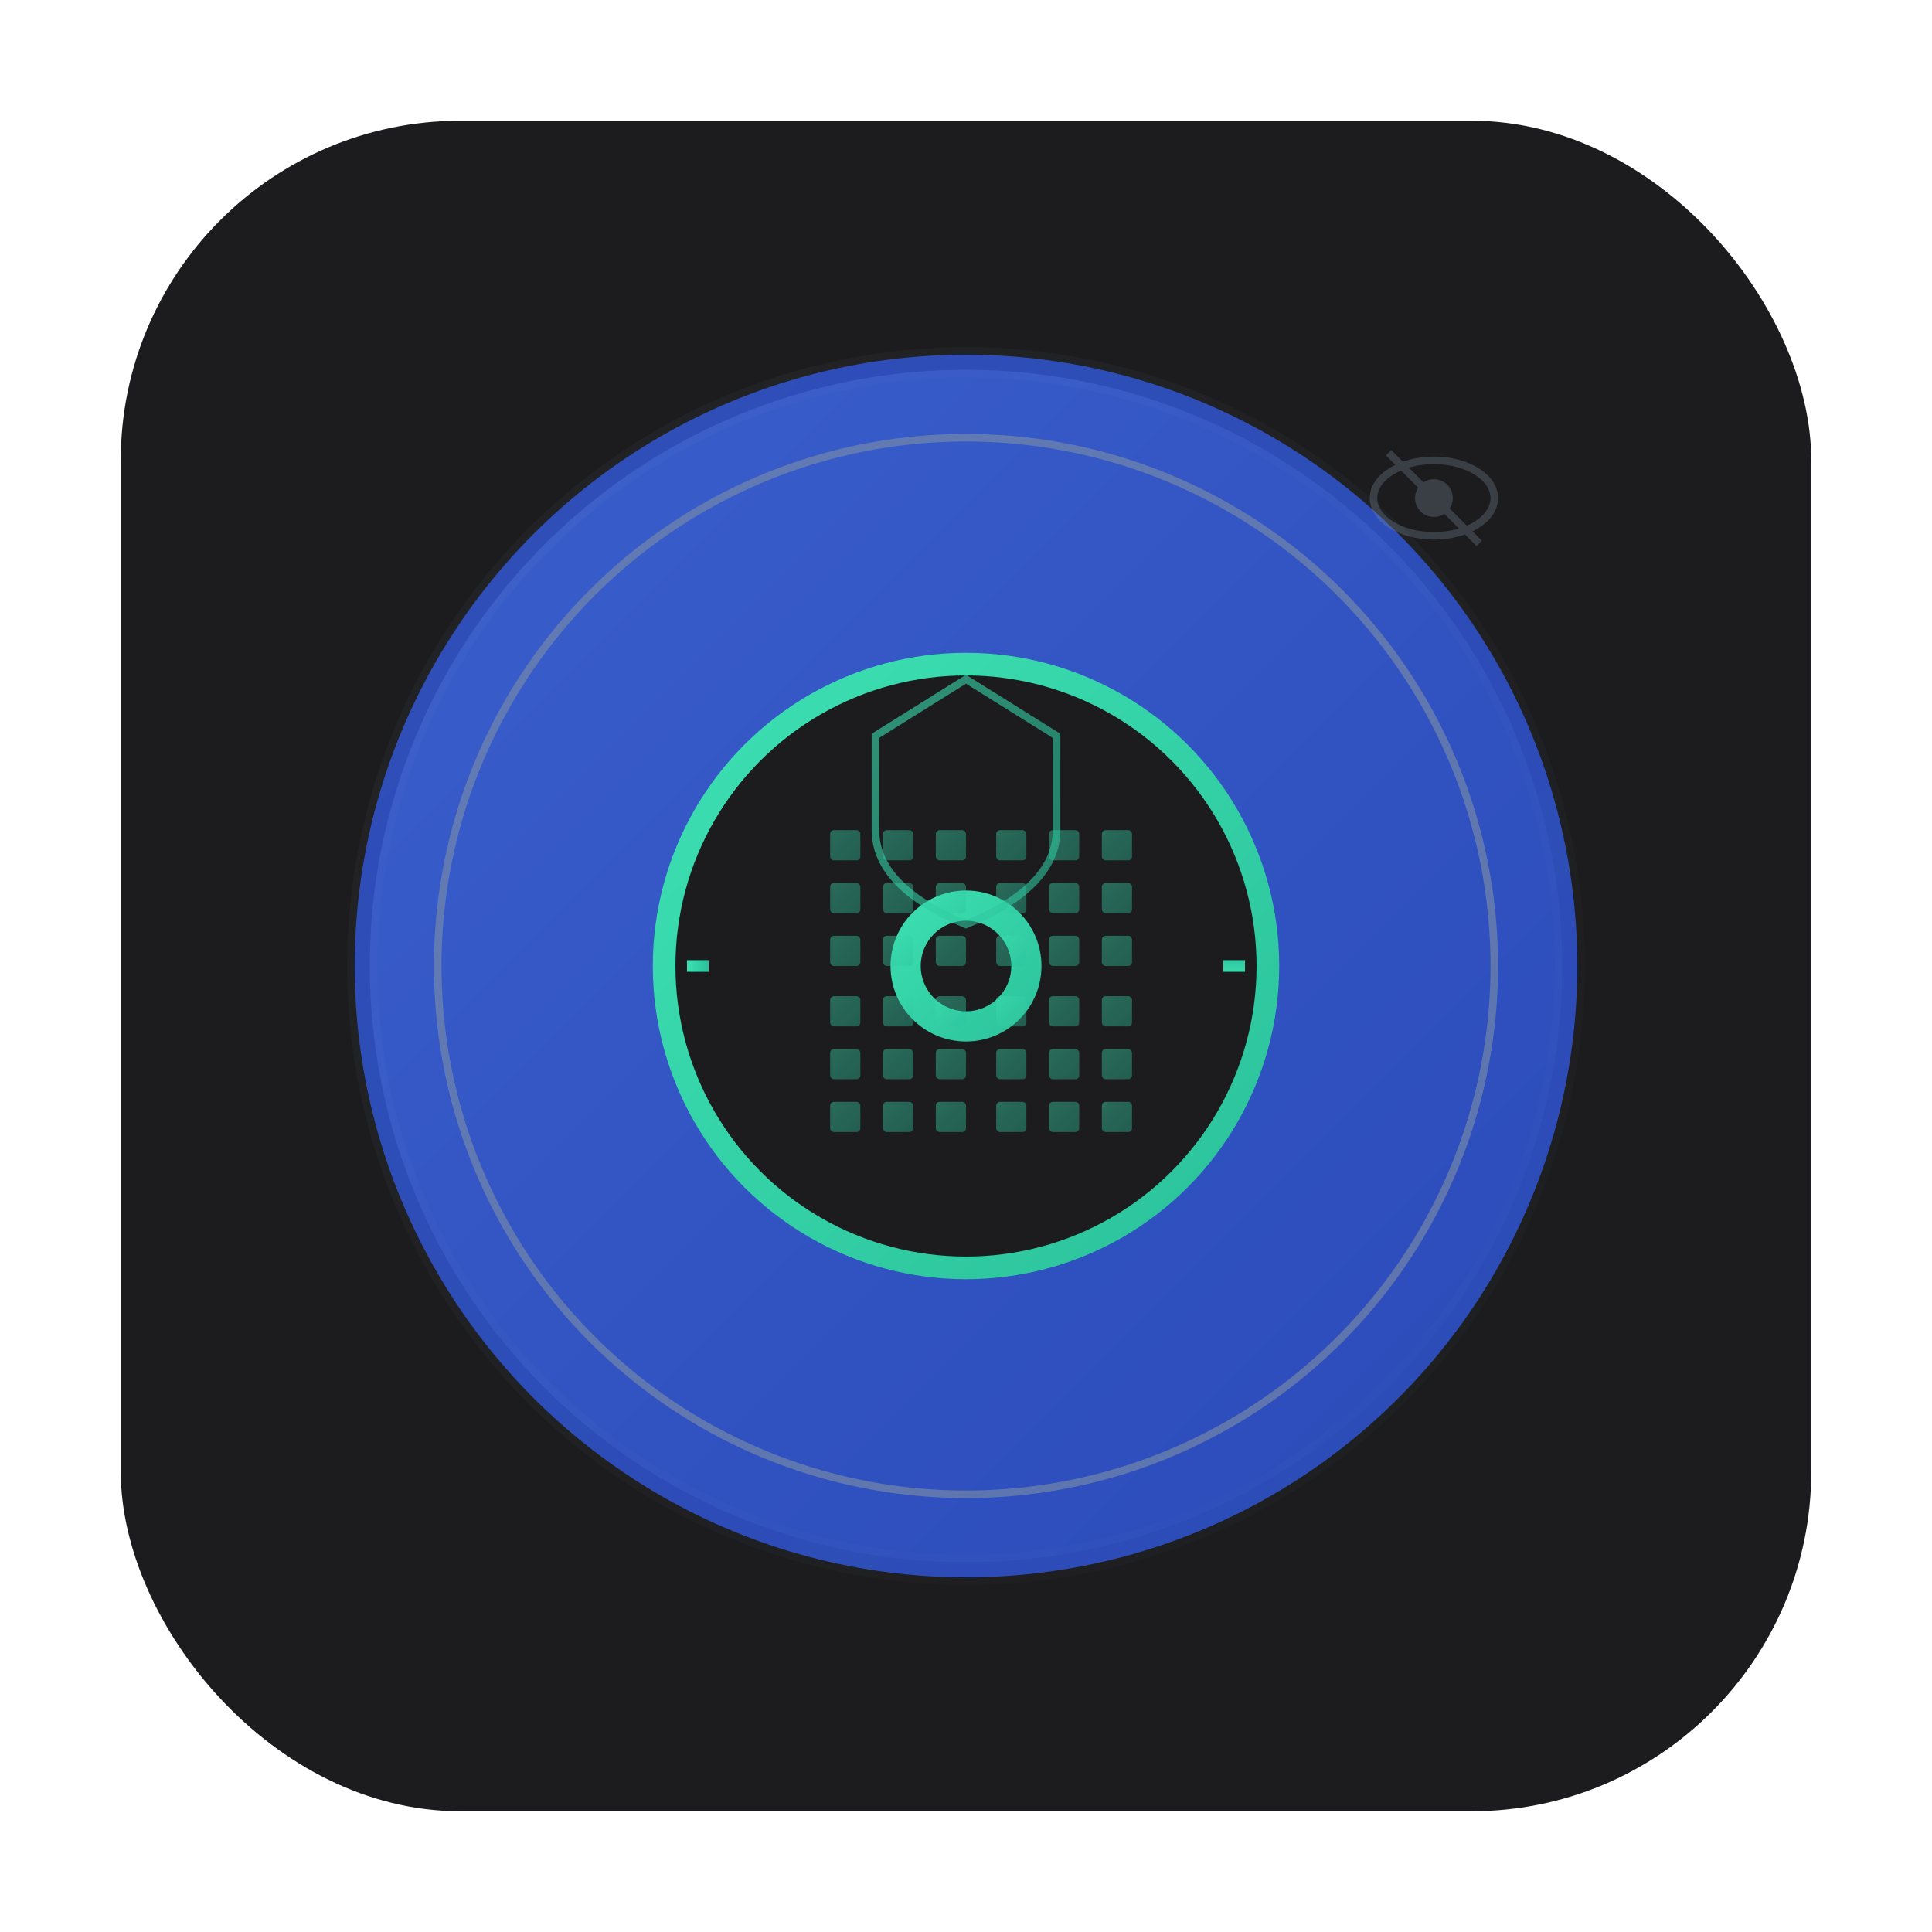 <svg width="512" height="512" viewBox="0 0 512 512" fill="none" xmlns="http://www.w3.org/2000/svg">
  <defs>
    <!-- Gradients for depth and modern look -->
    <linearGradient id="vaultGradient" x1="0%" y1="0%" x2="100%" y2="100%">
      <stop offset="0%" style="stop-color:#3A5FCD;stop-opacity:1" />
      <stop offset="100%" style="stop-color:#2A4AB8;stop-opacity:1" />
    </linearGradient>
    
    <linearGradient id="accentGradient" x1="0%" y1="0%" x2="100%" y2="100%">
      <stop offset="0%" style="stop-color:#3DE1B3;stop-opacity:1" />
      <stop offset="100%" style="stop-color:#2BC19A;stop-opacity:1" />
    </linearGradient>
    
    <linearGradient id="shadowGradient" x1="0%" y1="0%" x2="100%" y2="100%">
      <stop offset="0%" style="stop-color:#7F8FA6;stop-opacity:0.3" />
      <stop offset="100%" style="stop-color:#7F8FA6;stop-opacity:0.1" />
    </linearGradient>
  </defs>
  
  <!-- Background squircle with subtle shadow -->
  <rect x="32" y="32" width="448" height="448" rx="90" ry="90" fill="#1C1C1E"/>
  
  <!-- Main vault body -->
  <circle cx="256" cy="256" r="160" fill="url(#vaultGradient)" stroke="#2A4AB8" stroke-width="4"/>
  
  <!-- Vault door rim -->
  <circle cx="256" cy="256" r="140" fill="none" stroke="#7F8FA6" stroke-width="2" opacity="0.6"/>
  
  <!-- Central lock mechanism -->
  <circle cx="256" cy="256" r="80" fill="#1C1C1E" stroke="url(#accentGradient)" stroke-width="6"/>
  
  <!-- Lock dial markings -->
  <g stroke="url(#accentGradient)" stroke-width="3" fill="none">
    <!-- Main dial divisions -->
    <line x1="256" y1="176" x2="256" y2="186" />
    <line x1="336" y1="256" x2="326" y2="256" />
    <line x1="256" y1="336" x2="256" y2="326" />
    <line x1="176" y1="256" x2="186" y2="256" />
    
    <!-- Secondary markings -->
    <line x1="308.28" y1="203.72" x2="304.24" y2="207.76" transform="rotate(45 256 256)" />
    <line x1="308.28" y1="308.28" x2="304.24" y2="304.24" transform="rotate(135 256 256)" />
    <line x1="203.72" y1="308.28" x2="207.76" y2="304.24" transform="rotate(225 256 256)" />
    <line x1="203.72" y1="203.72" x2="207.76" y2="207.76" transform="rotate(315 256 256)" />
  </g>
  
  <!-- Central handle/indicator -->
  <circle cx="256" cy="256" r="20" fill="url(#accentGradient)"/>
  <circle cx="256" cy="256" r="12" fill="#1C1C1E"/>
  
  <!-- Digital/pixel grid overlay (representing encrypted images) -->
  <g opacity="0.4" fill="url(#accentGradient)">
    <!-- 3x3 pixel grid inside vault -->
    <rect x="220" y="220" width="8" height="8" rx="1"/>
    <rect x="234" y="220" width="8" height="8" rx="1"/>
    <rect x="248" y="220" width="8" height="8" rx="1"/>
    
    <rect x="220" y="234" width="8" height="8" rx="1"/>
    <rect x="234" y="234" width="8" height="8" rx="1"/>
    <rect x="248" y="234" width="8" height="8" rx="1"/>
    
    <rect x="220" y="248" width="8" height="8" rx="1"/>
    <rect x="234" y="248" width="8" height="8" rx="1"/>
    <rect x="248" y="248" width="8" height="8" rx="1"/>
    
    <!-- Mirror on the right side -->
    <rect x="264" y="220" width="8" height="8" rx="1"/>
    <rect x="278" y="220" width="8" height="8" rx="1"/>
    <rect x="292" y="220" width="8" height="8" rx="1"/>
    
    <rect x="264" y="234" width="8" height="8" rx="1"/>
    <rect x="278" y="234" width="8" height="8" rx="1"/>
    <rect x="292" y="234" width="8" height="8" rx="1"/>
    
    <rect x="264" y="248" width="8" height="8" rx="1"/>
    <rect x="278" y="248" width="8" height="8" rx="1"/>
    <rect x="292" y="248" width="8" height="8" rx="1"/>
    
    <!-- Bottom rows -->
    <rect x="220" y="264" width="8" height="8" rx="1"/>
    <rect x="234" y="264" width="8" height="8" rx="1"/>
    <rect x="248" y="264" width="8" height="8" rx="1"/>
    <rect x="264" y="264" width="8" height="8" rx="1"/>
    <rect x="278" y="264" width="8" height="8" rx="1"/>
    <rect x="292" y="264" width="8" height="8" rx="1"/>
    
    <rect x="220" y="278" width="8" height="8" rx="1"/>
    <rect x="234" y="278" width="8" height="8" rx="1"/>
    <rect x="248" y="278" width="8" height="8" rx="1"/>
    <rect x="264" y="278" width="8" height="8" rx="1"/>
    <rect x="278" y="278" width="8" height="8" rx="1"/>
    <rect x="292" y="278" width="8" height="8" rx="1"/>
    
    <rect x="220" y="292" width="8" height="8" rx="1"/>
    <rect x="234" y="292" width="8" height="8" rx="1"/>
    <rect x="248" y="292" width="8" height="8" rx="1"/>
    <rect x="264" y="292" width="8" height="8" rx="1"/>
    <rect x="278" y="292" width="8" height="8" rx="1"/>
    <rect x="292" y="292" width="8" height="8" rx="1"/>
  </g>
  
  <!-- Subtle shield overlay for security indication -->
  <path d="M256 180 L280 195 L280 220 Q280 235 256 245 Q232 235 232 220 L232 195 Z" 
        fill="none" stroke="url(#accentGradient)" stroke-width="2" opacity="0.6"/>
  
  <!-- Privacy indicator (diagonal slash over "eye" - very subtle) -->
  <g opacity="0.3" stroke="#7F8FA6" stroke-width="2" fill="none">
    <ellipse cx="380" cy="132" rx="16" ry="10"/>
    <circle cx="380" cy="132" r="4" fill="#7F8FA6"/>
    <line x1="368" y1="120" x2="392" y2="144"/>
  </g>
  
  <!-- Subtle glow effect -->
  <circle cx="256" cy="256" r="160" fill="none" stroke="url(#shadowGradient)" stroke-width="8" opacity="0.2"/>
</svg>
